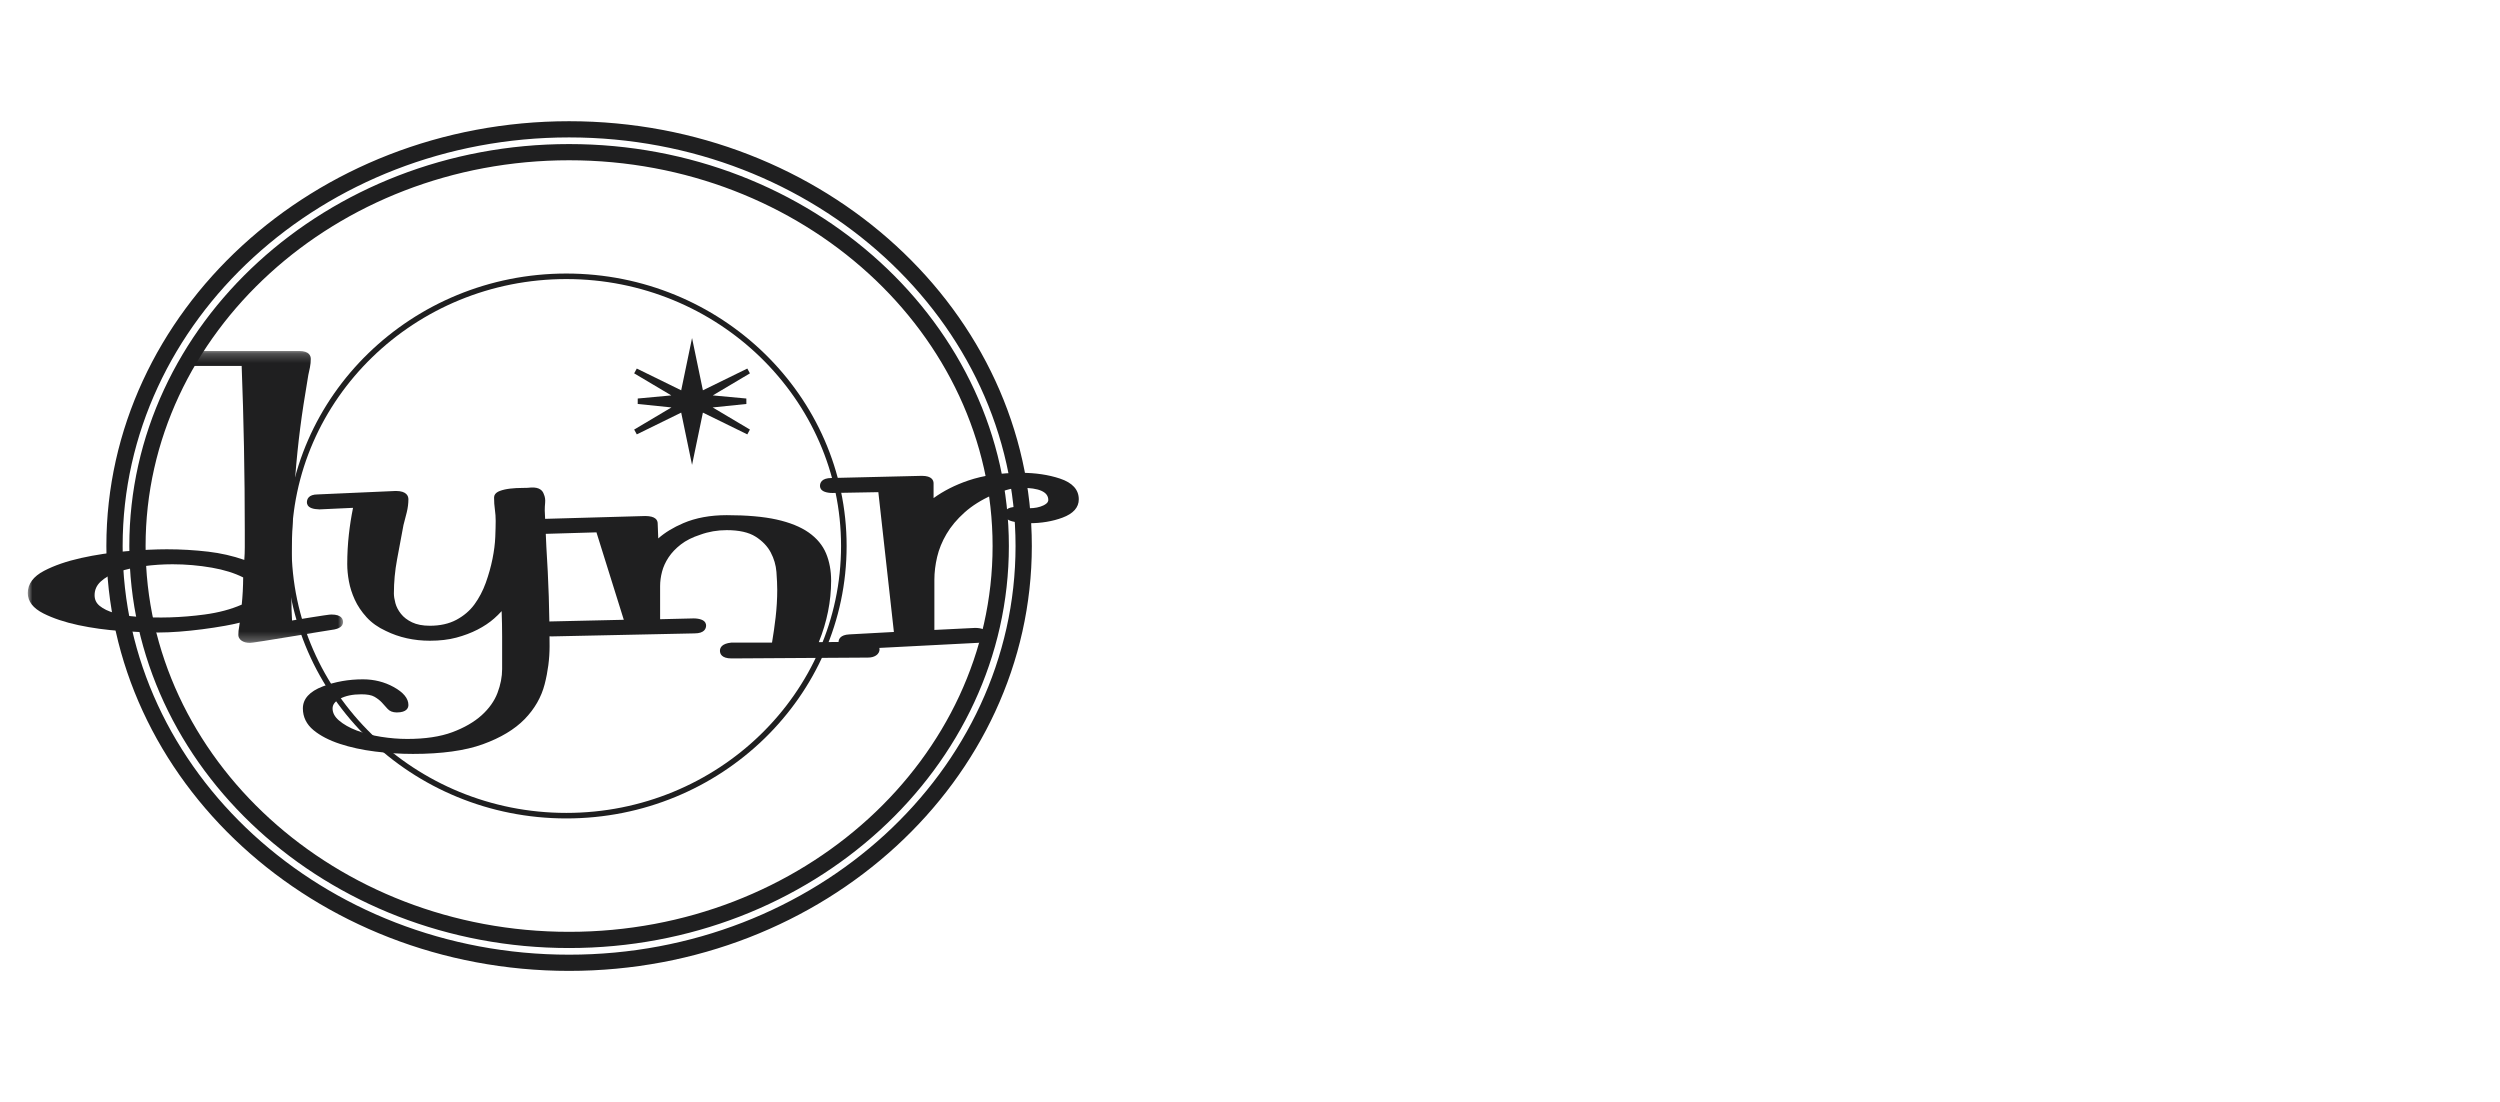 <?xml version="1.0" encoding="UTF-8"?>
<svg width="270px" height="119px" viewBox="0 0 270 119" version="1.1" xmlns="http://www.w3.org/2000/svg" xmlns:xlink="http://www.w3.org/1999/xlink">
    <!-- Generator: Sketch 64 (93537) - https://sketch.com -->
    <title>dynr</title>
    <desc>Created with Sketch.</desc>
    <defs>
        <polygon id="path-1" points="0 0.213 34.051 0.213 34.051 31.739 0 31.739"></polygon>
    </defs>
    <g id="dynr" stroke="none" stroke-width="1" fill="none" fill-rule="evenodd">
        <g id="dynr_logo" transform="translate(3, 13)">
            <path d="M106.318,45.973 C106.318,70.148 84.892,89.746 58.462,89.746 C32.032,89.746 10.606,70.148 10.606,45.973 C10.606,21.798 32.032,2.2 58.462,2.2 C84.892,2.2 106.318,21.798 106.318,45.973" id="Fill-1"></path>
            <g id="Group-5" transform="translate(8.229, 0.031)" fill="#1F1F20">
                <path d="M50.233,0.06 C77.789,0.06 100.208,20.643 100.208,45.942 C100.208,71.242 77.789,91.825 50.233,91.825 C22.677,91.825 0.259,71.242 0.259,45.942 C0.259,20.643 22.677,0.06 50.233,0.06 Z M50.233,1.81 C23.646,1.81 2.016,21.608 2.016,45.942 C2.016,70.277 23.646,90.075 50.233,90.075 C76.82,90.075 98.45,70.277 98.45,45.942 C98.45,21.608 76.82,1.81 50.233,1.81 Z M50.233,2.528 C76.422,2.528 97.729,22.004 97.729,45.942 C97.729,69.881 76.422,89.357 50.233,89.357 C24.044,89.357 2.738,69.881 2.738,45.942 C2.738,22.004 24.044,2.528 50.233,2.528 Z M50.233,4.278 C25.013,4.278 4.495,22.968 4.495,45.942 C4.495,68.916 25.013,87.607 50.233,87.607 C75.453,87.607 95.971,68.916 95.971,45.942 C95.971,22.968 75.453,4.278 50.233,4.278 Z" id="Combined-Shape"></path>
            </g>
            <path d="M58.162,17.139 C41.801,17.139 28.49,30.071 28.49,45.967 C28.49,61.862 41.801,74.794 58.162,74.794 C74.523,74.794 87.834,61.862 87.834,45.967 C87.834,30.071 74.523,17.139 58.162,17.139 M58.162,75.391 C41.47,75.391 27.89,62.191 27.89,45.967 C27.89,29.742 41.47,16.542 58.162,16.542 C74.855,16.542 88.435,29.742 88.435,45.967 C88.435,62.191 74.855,75.391 58.162,75.391" id="Fill-8" fill="#1F1F20"></path>
            <g id="Group-12" transform="translate(0, 24.693)">
                <mask id="mask-2" fill="white">
                    <use xlink:href="#path-1"></use>
                </mask>
                <g id="Clip-11"></g>
                <path d="M23.22,26.155 C23.194,26.647 23.156,27.134 23.108,27.605 C21.952,28.114 20.597,28.475 19.077,28.677 C16.576,29.013 14.118,29.081 11.732,28.909 C10.882,28.849 10.096,28.718 9.394,28.522 C8.713,28.333 8.163,28.07 7.761,27.739 C7.394,27.439 7.216,27.063 7.216,26.591 C7.216,26.017 7.428,25.538 7.864,25.125 C8.323,24.692 8.959,24.337 9.757,24.072 C10.578,23.8 11.512,23.592 12.535,23.455 C13.558,23.317 14.6,23.248 15.631,23.248 C17.06,23.248 18.493,23.372 19.893,23.617 C21.202,23.846 22.335,24.2 23.263,24.67 C23.26,25.158 23.245,25.656 23.22,26.155 M33.096,30.29 L33.116,30.287 C33.889,30.131 34.051,29.765 34.051,29.484 C34.051,29.182 33.888,28.675 32.796,28.675 C32.705,28.675 32.529,28.686 31.966,28.772 L30.615,28.982 C30.12,29.06 29.64,29.138 29.174,29.215 C28.919,29.259 28.708,29.294 28.541,29.323 C28.497,28.58 28.475,27.835 28.475,27.104 L28.475,24.538 C28.475,21.727 28.563,18.924 28.736,16.201 C28.909,12.806 29.26,9.378 29.778,6.015 L30.297,2.814 C30.355,2.563 30.414,2.289 30.474,1.988 C30.535,1.671 30.566,1.361 30.566,1.069 C30.566,0.749 30.403,0.213 29.311,0.213 L18.158,0.213 C17.048,0.213 16.816,0.653 16.816,1.022 C16.816,1.391 17.048,1.831 18.158,1.831 L23.1,1.831 C23.21,4.735 23.294,7.674 23.35,10.57 C23.408,13.607 23.437,16.643 23.437,19.592 L23.437,21.412 C23.437,21.858 23.42,22.316 23.385,22.776 C22.141,22.344 20.836,22.046 19.5,21.889 C18.036,21.717 16.53,21.629 15.022,21.629 C13.803,21.629 12.329,21.7 10.641,21.84 C8.953,21.98 7.313,22.226 5.765,22.57 C4.205,22.917 2.862,23.381 1.771,23.95 C0.596,24.561 -0,25.372 -0,26.358 C-0,27.253 0.568,27.993 1.687,28.557 C2.723,29.08 3.993,29.505 5.462,29.82 C6.922,30.132 8.475,30.346 10.079,30.455 C11.659,30.564 13.029,30.619 14.15,30.619 C14.8,30.619 15.54,30.587 16.351,30.526 C17.182,30.462 18.023,30.375 18.85,30.267 C19.688,30.159 20.513,30.033 21.303,29.892 C21.909,29.784 22.442,29.67 22.894,29.553 C22.881,29.687 22.86,29.825 22.833,29.964 C22.771,30.275 22.74,30.585 22.74,30.883 C22.74,31.065 22.81,31.324 23.14,31.53 C23.363,31.671 23.643,31.739 23.996,31.739 C24.089,31.739 24.347,31.715 25.524,31.525 C26.396,31.385 27.355,31.23 28.4,31.059 C29.446,30.888 30.434,30.725 31.364,30.569 C32.287,30.414 32.865,30.321 33.096,30.29" id="Fill-10" fill="#1F1F20" mask="url(#mask-2)"></path>
            </g>
            <polygon id="Fill-13" fill="#1F1F20" points="65.774 33.913 70.569 31.562 71.741 37.209 72.913 31.562 77.709 33.913 77.992 33.393 73.969 31.003 77.609 30.629 77.606 30.04 73.981 29.704 77.992 27.322 77.709 26.803 72.913 29.154 71.741 23.507 70.569 29.154 65.774 26.803 65.49 27.322 69.5 29.704 65.875 30.04 65.873 30.629 69.514 31.003 65.49 33.393"></polygon>
            <g id="Group-17" transform="translate(29.624, 37.798)" fill="#1F1F20">
                <path d="M26.866,16.317 C26.811,16.317 26.759,16.319 26.707,16.321 C26.693,15.416 26.673,14.514 26.644,13.617 C26.585,11.846 26.497,10.038 26.382,8.248 L26.32,6.857 L31.793,6.696 L34.746,16.139 L26.866,16.317 Z M81.852,0.888 C80.605,0.475 79.196,0.266 77.663,0.266 C75.493,0.266 73.569,0.546 71.948,1.099 C70.54,1.578 69.283,2.215 68.202,2.996 L68.202,1.402 C68.202,1.1 68.039,0.593 66.94,0.593 L57.189,0.826 C56.096,0.826 55.934,1.362 55.934,1.682 C55.934,1.845 55.998,2.143 56.429,2.308 C56.666,2.398 56.951,2.444 57.281,2.444 L62.237,2.355 L63.916,17.454 L59.09,17.717 C58.127,17.769 57.951,18.236 57.938,18.535 L55.807,18.553 C56.691,16.365 57.138,14.137 57.138,11.923 C57.138,10.836 56.955,9.844 56.593,8.974 C56.225,8.09 55.59,7.327 54.704,6.706 C53.834,6.098 52.67,5.628 51.243,5.311 C49.833,4.998 48.023,4.839 45.863,4.839 C44.089,4.839 42.51,5.129 41.172,5.703 C40.093,6.165 39.186,6.718 38.467,7.352 L38.406,5.741 C38.406,5.372 38.173,4.932 37.055,4.932 L26.249,5.237 L26.209,4.341 C26.209,4.065 26.223,3.784 26.25,3.507 C26.284,3.16 26.232,2.834 26.108,2.573 C25.996,2.218 25.671,1.804 24.739,1.855 C24.523,1.884 24.199,1.899 23.777,1.899 C23.332,1.899 22.895,1.924 22.479,1.971 C22.051,2.02 21.676,2.104 21.363,2.222 C20.844,2.416 20.735,2.721 20.735,2.941 C20.735,3.392 20.765,3.83 20.825,4.243 C20.881,4.638 20.91,5.048 20.91,5.461 C20.91,5.894 20.894,6.474 20.866,7.199 C20.837,7.917 20.736,8.711 20.566,9.556 C20.397,10.402 20.152,11.275 19.838,12.15 C19.528,13.007 19.116,13.791 18.614,14.479 C18.12,15.155 17.465,15.714 16.666,16.142 C15.871,16.568 14.908,16.783 13.8,16.783 C13.036,16.783 12.39,16.66 11.881,16.416 C11.373,16.173 10.969,15.864 10.68,15.496 C10.387,15.127 10.185,14.738 10.079,14.343 C9.971,13.938 9.916,13.587 9.916,13.3 C9.916,12.077 10.031,10.84 10.259,9.62 L10.951,5.91 C11.067,5.473 11.184,5.021 11.301,4.552 C11.422,4.063 11.484,3.584 11.484,3.128 C11.484,2.791 11.309,2.226 10.129,2.226 L10.128,2.226 L1.69,2.599 C0.673,2.599 0.522,3.135 0.522,3.455 C0.522,3.618 0.586,3.917 1.017,4.08 C1.257,4.173 1.544,4.202 1.878,4.216 L5.504,4.048 C5.308,5.016 5.157,5.981 5.054,6.922 C4.937,7.978 4.878,9.056 4.878,10.127 C4.878,10.707 4.938,11.329 5.057,11.976 C5.177,12.637 5.389,13.304 5.688,13.958 C5.989,14.619 6.416,15.257 6.958,15.854 C7.505,16.457 8.212,16.96 9.051,17.344 C10.479,18.046 12.077,18.401 13.8,18.401 C14.869,18.401 15.833,18.288 16.666,18.064 C17.494,17.843 18.261,17.553 18.946,17.202 C19.635,16.849 20.242,16.442 20.75,15.994 C21.041,15.737 21.31,15.472 21.553,15.204 C21.588,16.132 21.606,17.05 21.606,17.942 L21.606,21.465 C21.606,22.296 21.437,23.163 21.103,24.043 C20.773,24.911 20.198,25.721 19.395,26.449 C18.583,27.182 17.516,27.798 16.224,28.28 C14.926,28.763 13.29,29.008 11.361,29.008 C10.452,29.008 9.501,28.931 8.532,28.778 C7.568,28.626 6.68,28.396 5.891,28.094 C5.116,27.798 4.472,27.431 3.976,27.004 C3.517,26.608 3.294,26.185 3.294,25.711 C3.294,25.295 3.556,24.953 4.096,24.665 C4.687,24.348 5.46,24.186 6.395,24.186 C7.036,24.186 7.513,24.275 7.814,24.45 C8.134,24.635 8.404,24.844 8.616,25.072 C8.844,25.317 9.046,25.54 9.219,25.741 C9.452,26.01 9.791,26.146 10.228,26.146 C11.321,26.146 11.484,25.639 11.484,25.338 C11.484,24.633 10.948,23.981 9.893,23.4 C8.896,22.849 7.777,22.569 6.569,22.569 C5.028,22.569 3.571,22.827 2.237,23.335 C0.81,23.878 0.086,24.677 0.086,25.711 C0.086,26.638 0.474,27.429 1.239,28.062 C1.962,28.658 2.917,29.155 4.079,29.538 C5.225,29.915 6.504,30.194 7.883,30.366 C9.255,30.538 10.631,30.625 11.971,30.625 C15.069,30.625 17.609,30.275 19.522,29.581 C21.443,28.885 22.961,27.974 24.033,26.873 C25.111,25.768 25.839,24.498 26.199,23.101 C26.552,21.731 26.731,20.349 26.731,18.992 C26.731,18.668 26.728,18.344 26.724,18.022 L26.723,17.923 C26.802,17.931 26.881,17.934 26.962,17.934 L26.963,17.934 L42.379,17.608 C43.471,17.608 43.634,17.072 43.634,16.753 C43.634,16.59 43.569,16.292 43.137,16.126 C42.9,16.036 42.615,15.99 42.285,15.99 L42.284,15.99 L38.668,16.077 L38.668,12.506 C38.668,12.002 38.737,11.478 38.876,10.947 C39.011,10.423 39.247,9.903 39.578,9.403 C39.907,8.903 40.354,8.432 40.906,8.004 C41.456,7.576 42.158,7.224 43.004,6.951 C43.896,6.623 44.857,6.457 45.863,6.457 C47.193,6.457 48.239,6.692 48.971,7.155 C49.707,7.62 50.259,8.193 50.611,8.856 C50.967,9.529 51.175,10.241 51.231,10.97 C51.289,11.76 51.317,12.393 51.317,12.902 C51.317,13.871 51.258,14.869 51.144,15.866 C51.037,16.786 50.906,17.706 50.754,18.603 L46.356,18.604 C45.343,18.709 45.131,19.141 45.131,19.486 C45.131,19.795 45.294,20.313 46.388,20.313 L61.11,20.221 C61.458,20.221 61.748,20.147 61.971,20.002 C62.297,19.788 62.366,19.524 62.366,19.34 C62.366,19.295 62.361,19.239 62.345,19.177 L72.872,18.634 C73.233,18.634 73.505,18.561 73.704,18.411 C73.982,18.202 74.04,17.952 74.04,17.779 C74.04,17.616 73.976,17.318 73.543,17.152 C73.305,17.063 73.022,17.017 72.686,17.017 L72.682,17.017 L68.289,17.235 L68.289,11.806 C68.289,11.02 68.389,10.195 68.586,9.354 C68.782,8.516 69.123,7.681 69.6,6.87 C70.074,6.062 70.729,5.281 71.546,4.549 C72.36,3.819 73.374,3.183 74.553,2.661 C75.01,2.474 75.514,2.295 76.053,2.128 C76.574,1.966 77.116,1.884 77.663,1.884 C79.605,1.884 80.591,2.325 80.591,3.197 C80.591,3.281 80.591,3.536 80.062,3.788 C79.64,3.99 79.126,4.092 78.535,4.092 C78.268,4.092 78.041,4.071 77.861,4.03 C77.635,3.978 77.393,3.952 77.141,3.952 C76.103,3.952 75.886,4.381 75.886,4.742 C75.886,5.178 76.263,5.457 77.008,5.572 C77.599,5.664 78.113,5.71 78.535,5.71 C79.843,5.71 81.051,5.508 82.124,5.108 C83.292,4.674 83.885,4.008 83.885,3.128 C83.885,2.089 83.201,1.335 81.852,0.888 L81.852,0.888 Z" id="Fill-15"></path>
            </g>
        </g>
    </g>
</svg>